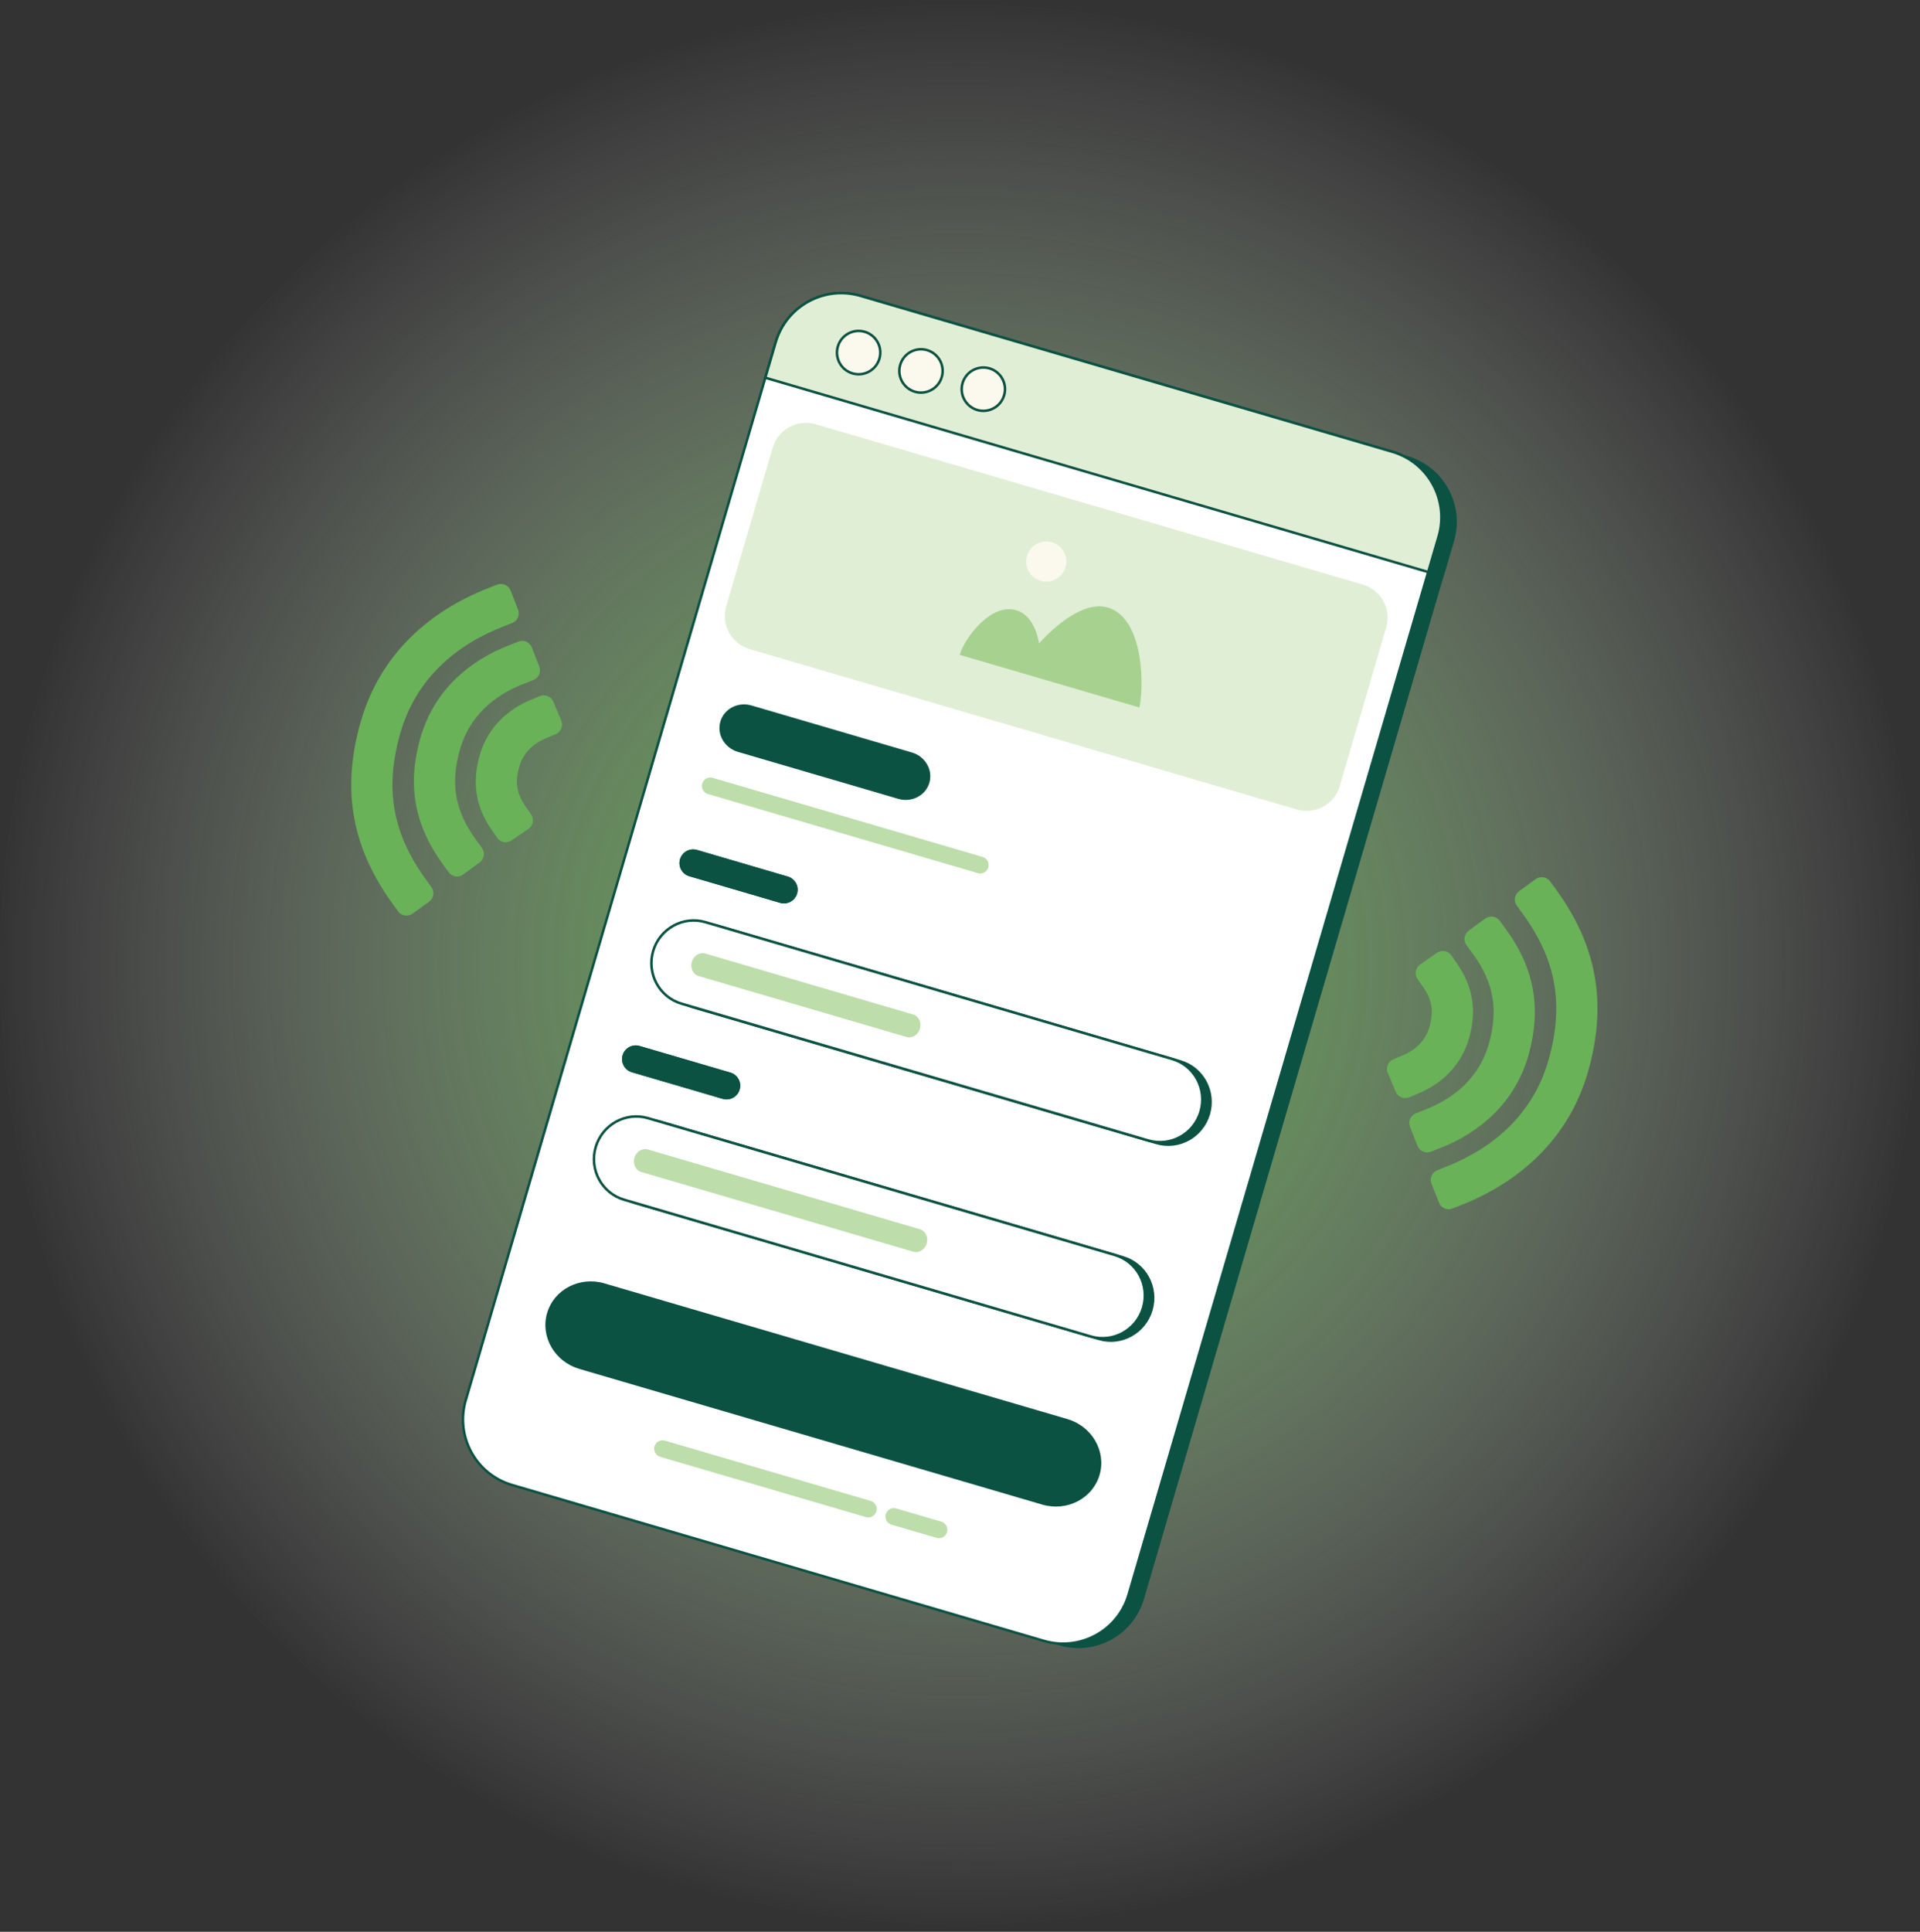 <svg width="170" height="171" viewBox="0 0 170 171" fill="none" xmlns="http://www.w3.org/2000/svg">
<rect x="0" y="0" width="170" height="171" fill="#333333" stroke="none"/>
<g id="Illustration">
<circle id="Ellipse 1190" cx="85" cy="85.383" r="85" fill="url(#paint0_radial_140_1256)"/>
<g id="Login - Mobile">
<path id="Vector" d="M124.63 40.385L77.54 26.586C74.335 25.647 70.976 27.485 70.036 30.691L42.593 124.343C41.653 127.549 43.49 130.909 46.694 131.849L93.785 145.648C96.99 146.587 100.349 144.749 101.288 141.543L128.732 47.89C129.672 44.684 127.835 41.324 124.63 40.385Z" fill="#0B5243"/>
<path id="Vector_2" d="M123.276 39.989L76.186 26.19C72.981 25.251 69.621 27.089 68.682 30.294L41.238 123.947C40.299 127.153 42.135 130.513 45.34 131.453L92.43 145.252C95.635 146.191 98.995 144.353 99.934 141.147L127.378 47.494C128.317 44.288 126.481 40.928 123.276 39.989Z" fill="white" stroke="#0B5243" stroke-width="0.224" stroke-miterlimit="10"/>
<path id="Vector_3" d="M77.537 26.585L124.63 40.385C127.831 41.323 129.671 44.685 128.732 47.89L127.811 51.033L69.115 33.833L70.036 30.691C70.976 27.485 74.336 25.647 77.537 26.585Z" fill="#0B5243"/>
<path id="Vector_4" d="M76.186 26.19L123.276 39.989C126.477 40.927 128.317 44.289 127.378 47.494L126.457 50.637L67.761 33.437L68.682 30.294C69.621 27.089 72.981 25.251 76.186 26.19Z" fill="#E0EED5" stroke="#0B5243" stroke-width="0.224" stroke-miterlimit="10"/>
<path id="Vector_5" d="M75.485 33.053C76.501 33.351 77.567 32.768 77.865 31.751C78.163 30.734 77.581 29.669 76.564 29.371C75.548 29.073 74.482 29.656 74.184 30.672C73.886 31.689 74.469 32.755 75.485 33.053Z" fill="#FBF9ED" stroke="#0B5243" stroke-width="0.224" stroke-miterlimit="10"/>
<path id="Vector_6" d="M81.006 34.676C82.022 34.974 83.088 34.391 83.385 33.374C83.683 32.358 83.101 31.292 82.085 30.994C81.068 30.696 80.003 31.279 79.705 32.296C79.407 33.312 79.989 34.378 81.006 34.676Z" fill="#FBF9ED" stroke="#0B5243" stroke-width="0.224" stroke-miterlimit="10"/>
<path id="Vector_7" d="M86.528 36.292C87.544 36.589 88.61 36.007 88.908 34.99C89.206 33.973 88.624 32.907 87.607 32.609C86.591 32.312 85.525 32.894 85.227 33.911C84.929 34.928 85.512 35.994 86.528 36.292Z" fill="#FBF9ED" stroke="#0B5243" stroke-width="0.224" stroke-miterlimit="10"/>
<path id="Vector_8" d="M69.752 77.593L61.715 75.237C61.072 75.049 60.399 75.417 60.211 76.06C60.023 76.702 60.391 77.375 61.033 77.564L69.07 79.919C69.713 80.107 70.386 79.739 70.574 79.097C70.763 78.454 70.394 77.781 69.752 77.593Z" fill="#0B5243"/>
<path id="Vector_9" d="M64.669 94.943L56.632 92.588C55.989 92.4 55.316 92.768 55.128 93.41C54.94 94.053 55.308 94.726 55.95 94.915L63.987 97.27C64.63 97.458 65.303 97.09 65.491 96.447C65.68 95.805 65.311 95.132 64.669 94.943Z" fill="#0B5243"/>
<path id="Vector_10" d="M69.752 77.593L61.715 75.237C61.072 75.049 60.399 75.417 60.211 76.06C60.023 76.702 60.391 77.375 61.033 77.564L69.07 79.919C69.713 80.107 70.386 79.739 70.574 79.097C70.763 78.454 70.394 77.781 69.752 77.593Z" fill="#0B5243"/>
<path id="Vector_11" d="M64.669 94.943L56.632 92.588C55.989 92.4 55.316 92.768 55.128 93.41C54.94 94.053 55.308 94.726 55.95 94.915L63.987 97.27C64.63 97.458 65.303 97.09 65.491 96.447C65.68 95.805 65.311 95.132 64.669 94.943Z" fill="#0B5243"/>
<path id="Vector_12" d="M80.739 66.609L66.537 62.447C65.349 62.099 64.116 62.736 63.784 63.87C63.452 65.004 64.145 66.206 65.333 66.554L79.535 70.715C80.723 71.063 81.955 70.426 82.288 69.292C82.62 68.159 81.926 66.957 80.739 66.609Z" fill="#0B5243"/>
<path id="Vector_13" d="M94.501 125.613L53.519 113.604C51.328 112.962 49.055 114.137 48.442 116.228C47.829 118.319 49.108 120.535 51.299 121.177L92.282 133.186C94.473 133.828 96.745 132.653 97.358 130.562C97.971 128.471 96.692 126.255 94.501 125.613Z" fill="#0B5243"/>
<path id="Vector_14" d="M87 75.857L63.102 68.854C62.707 68.738 62.292 68.965 62.176 69.361C62.06 69.757 62.287 70.171 62.682 70.287L86.58 77.29C86.976 77.406 87.391 77.179 87.507 76.784C87.623 76.388 87.396 75.973 87 75.857Z" fill="#BDDDAB"/>
<path id="Vector_15" d="M77.089 132.861L58.879 127.525C58.483 127.409 58.068 127.636 57.952 128.031C57.836 128.427 58.063 128.842 58.459 128.958L76.669 134.294C77.064 134.41 77.479 134.183 77.595 133.788C77.711 133.392 77.484 132.977 77.089 132.861Z" fill="#BDDDAB"/>
<path id="Vector_16" d="M83.345 134.698L79.355 133.528C78.96 133.412 78.545 133.639 78.429 134.035C78.313 134.431 78.54 134.846 78.935 134.962L82.925 136.131C83.321 136.247 83.736 136.02 83.852 135.624C83.968 135.228 83.741 134.814 83.345 134.698Z" fill="#BDDDAB"/>
<path id="Vector_17" d="M104.515 93.959L63.469 81.931C61.496 81.353 59.424 82.5 58.84 84.494C58.256 86.487 59.381 88.572 61.354 89.15L102.399 101.177C104.372 101.755 106.444 100.608 107.029 98.615C107.613 96.621 106.487 94.537 104.515 93.959Z" fill="#0B5243" stroke="#0B5243" stroke-width="0.224" stroke-miterlimit="10"/>
<path id="Vector_18" d="M99.432 111.302L58.386 99.274C56.413 98.696 54.341 99.844 53.757 101.837C53.173 103.83 54.298 105.915 56.271 106.493L97.316 118.521C99.289 119.099 101.361 117.951 101.946 115.958C102.53 113.965 101.404 111.88 99.432 111.302Z" fill="#0B5243" stroke="#0B5243" stroke-width="0.224" stroke-miterlimit="10"/>
<path id="Vector_19" d="M103.787 93.74L62.457 81.628C60.485 81.05 58.412 82.198 57.828 84.191C57.244 86.184 58.37 88.269 60.342 88.847L101.672 100.958C103.645 101.536 105.717 100.389 106.301 98.395C106.885 96.402 105.76 94.317 103.787 93.74Z" fill="white" stroke="#0B5243" stroke-width="0.224" stroke-miterlimit="10"/>
<path id="Vector_20" d="M98.703 111.09L57.373 98.979C55.401 98.401 53.328 99.549 52.744 101.542C52.16 103.535 53.286 105.62 55.258 106.198L96.588 118.309C98.561 118.887 100.633 117.739 101.217 115.746C101.801 113.753 100.676 111.668 98.703 111.09Z" fill="white" stroke="#0B5243" stroke-width="0.224" stroke-miterlimit="10"/>
<path id="Vector_21" d="M80.849 89.803L62.439 84.408C61.947 84.264 61.417 84.592 61.256 85.142C61.095 85.692 61.363 86.254 61.855 86.399L80.266 91.793C80.758 91.938 81.287 91.609 81.448 91.059C81.609 90.509 81.341 89.947 80.849 89.803Z" fill="#BDDDAB"/>
<path id="Vector_22" d="M81.454 108.813L57.356 101.751C56.864 101.607 56.334 101.936 56.173 102.485C56.012 103.035 56.28 103.598 56.772 103.742L80.871 110.803C81.363 110.948 81.892 110.619 82.053 110.069C82.214 109.519 81.946 108.957 81.454 108.813Z" fill="#BDDDAB"/>
<path id="Vector_23" d="M120.665 51.75L72.209 37.55C70.59 37.076 68.893 38.002 68.42 39.618L64.301 53.673C63.828 55.289 64.756 56.984 66.376 57.458L114.831 71.657C116.451 72.132 118.147 71.207 118.621 69.59L122.739 55.535C123.213 53.919 122.284 52.224 120.665 51.75Z" fill="#E0EED5"/>
<path id="Vector_24" d="M100.897 62.63C101.37 59.929 101.035 54.644 98.089 53.78C95.382 52.987 91.997 56.962 91.997 56.962C91.997 56.962 91.705 54.524 89.977 54.017C87.71 53.353 85.395 56.514 84.97 57.965L100.894 62.631C100.895 62.632 100.896 62.631 100.897 62.63Z" fill="#A7D18F"/>
<path id="Vector_25" d="M92.138 51.416C93.08 51.692 94.068 51.152 94.344 50.209C94.621 49.267 94.08 48.279 93.138 48.003C92.196 47.727 91.208 48.267 90.932 49.209C90.656 50.152 91.196 51.139 92.138 51.416Z" fill="#FBF9ED"/>
</g>
<g id="Wifi">
<path id="Vector 25 (Stroke)" fill-rule="evenodd" clip-rule="evenodd" d="M137.12 93.794C138.51 88.849 137.753 84.919 134.833 80.901L134.3 80.168C134.003 79.758 134.093 79.184 134.503 78.886L135.97 77.82C136.38 77.522 136.954 77.613 137.252 78.023L137.785 78.757C141.355 83.669 142.327 88.752 140.632 94.782C138.896 100.954 134.361 104.688 129.448 106.643L128.605 106.979C128.135 107.166 127.601 106.936 127.414 106.466L126.743 104.781C126.556 104.31 126.786 103.777 127.256 103.589L128.099 103.254C132.253 101.6 135.769 98.597 137.12 93.794Z" fill="#69B258"/>
<path id="Vector 26 (Stroke)" fill-rule="evenodd" clip-rule="evenodd" d="M131.83 92.388C132.695 89.31 132.225 86.907 130.383 84.395L129.847 83.664C129.547 83.255 129.636 82.681 130.044 82.381L131.507 81.309C131.915 81.009 132.489 81.098 132.789 81.506L133.325 82.238C135.82 85.641 136.516 89.201 135.342 93.376C134.128 97.693 130.934 100.279 127.539 101.614L126.695 101.946C126.224 102.131 125.691 101.899 125.506 101.428L124.842 99.74C124.657 99.268 124.889 98.736 125.36 98.55L126.204 98.219C128.844 97.181 131.005 95.324 131.83 92.388Z" fill="#69B258"/>
<path id="Vector 27 (Stroke)" fill-rule="evenodd" clip-rule="evenodd" d="M126.573 90.872C126.965 89.476 126.778 88.482 126.027 87.403L125.51 86.658C125.22 86.242 125.323 85.671 125.739 85.381L127.228 84.346C127.644 84.056 128.216 84.159 128.505 84.575L129.022 85.32C130.408 87.312 130.765 89.437 130.085 91.859C129.364 94.421 127.528 95.975 125.619 96.781L124.784 97.133C124.317 97.33 123.779 97.112 123.582 96.645L122.877 94.974C122.68 94.507 122.899 93.969 123.365 93.772L124.201 93.42C125.338 92.939 126.22 92.127 126.573 90.872Z" fill="#69B258"/>
</g>
<g id="Wifi_2">
<path id="Vector 25 (Stroke)_2" fill-rule="evenodd" clip-rule="evenodd" d="M35.445 64.899C34.032 69.838 34.772 73.772 37.673 77.802L38.203 78.538C38.499 78.949 38.406 79.522 37.995 79.818L36.523 80.878C36.112 81.174 35.538 81.081 35.242 80.669L34.713 79.933C31.165 75.005 30.215 69.918 31.937 63.896C33.7 57.731 38.252 54.017 43.174 52.084L44.018 51.752C44.489 51.567 45.022 51.799 45.207 52.271L45.87 53.959C46.055 54.43 45.823 54.963 45.352 55.148L44.508 55.48C40.346 57.115 36.816 60.102 35.445 64.899Z" fill="#69B258"/>
<path id="Vector 26 (Stroke)_2" fill-rule="evenodd" clip-rule="evenodd" d="M40.729 66.331C39.85 69.405 40.309 71.81 42.14 74.33L42.673 75.064C42.971 75.474 42.88 76.047 42.47 76.345L41.003 77.411C40.593 77.709 40.019 77.618 39.721 77.208L39.188 76.474C36.708 73.06 36.029 69.497 37.221 65.328C38.455 61.015 41.66 58.444 45.061 57.124L45.906 56.796C46.379 56.613 46.91 56.847 47.093 57.319L47.749 59.01C47.933 59.482 47.698 60.014 47.226 60.197L46.381 60.525C43.736 61.551 41.567 63.399 40.729 66.331Z" fill="#69B258"/>
<path id="Vector 27 (Stroke)_2" fill-rule="evenodd" clip-rule="evenodd" d="M45.978 67.873C45.58 69.267 45.762 70.262 46.508 71.345L47.022 72.091C47.31 72.509 47.204 73.08 46.787 73.367L45.294 74.396C44.877 74.683 44.305 74.578 44.018 74.161L43.504 73.414C42.127 71.415 41.779 69.289 42.471 66.87C43.202 64.312 45.046 62.766 46.958 61.968L47.794 61.62C48.262 61.425 48.799 61.646 48.994 62.114L49.692 63.787C49.887 64.255 49.666 64.792 49.198 64.987L48.361 65.336C47.222 65.811 46.337 66.619 45.978 67.873Z" fill="#69B258"/>
</g>
</g>
<defs>
<radialGradient id="paint0_radial_140_1256" cx="0" cy="0" r="1" gradientUnits="userSpaceOnUse" gradientTransform="translate(85 85.383) rotate(90) scale(85)">
<stop stop-color="#51AC3C"/>
<stop offset="1" stop-color="#D9D9D9" stop-opacity="0"/>
</radialGradient>
</defs>
</svg>
